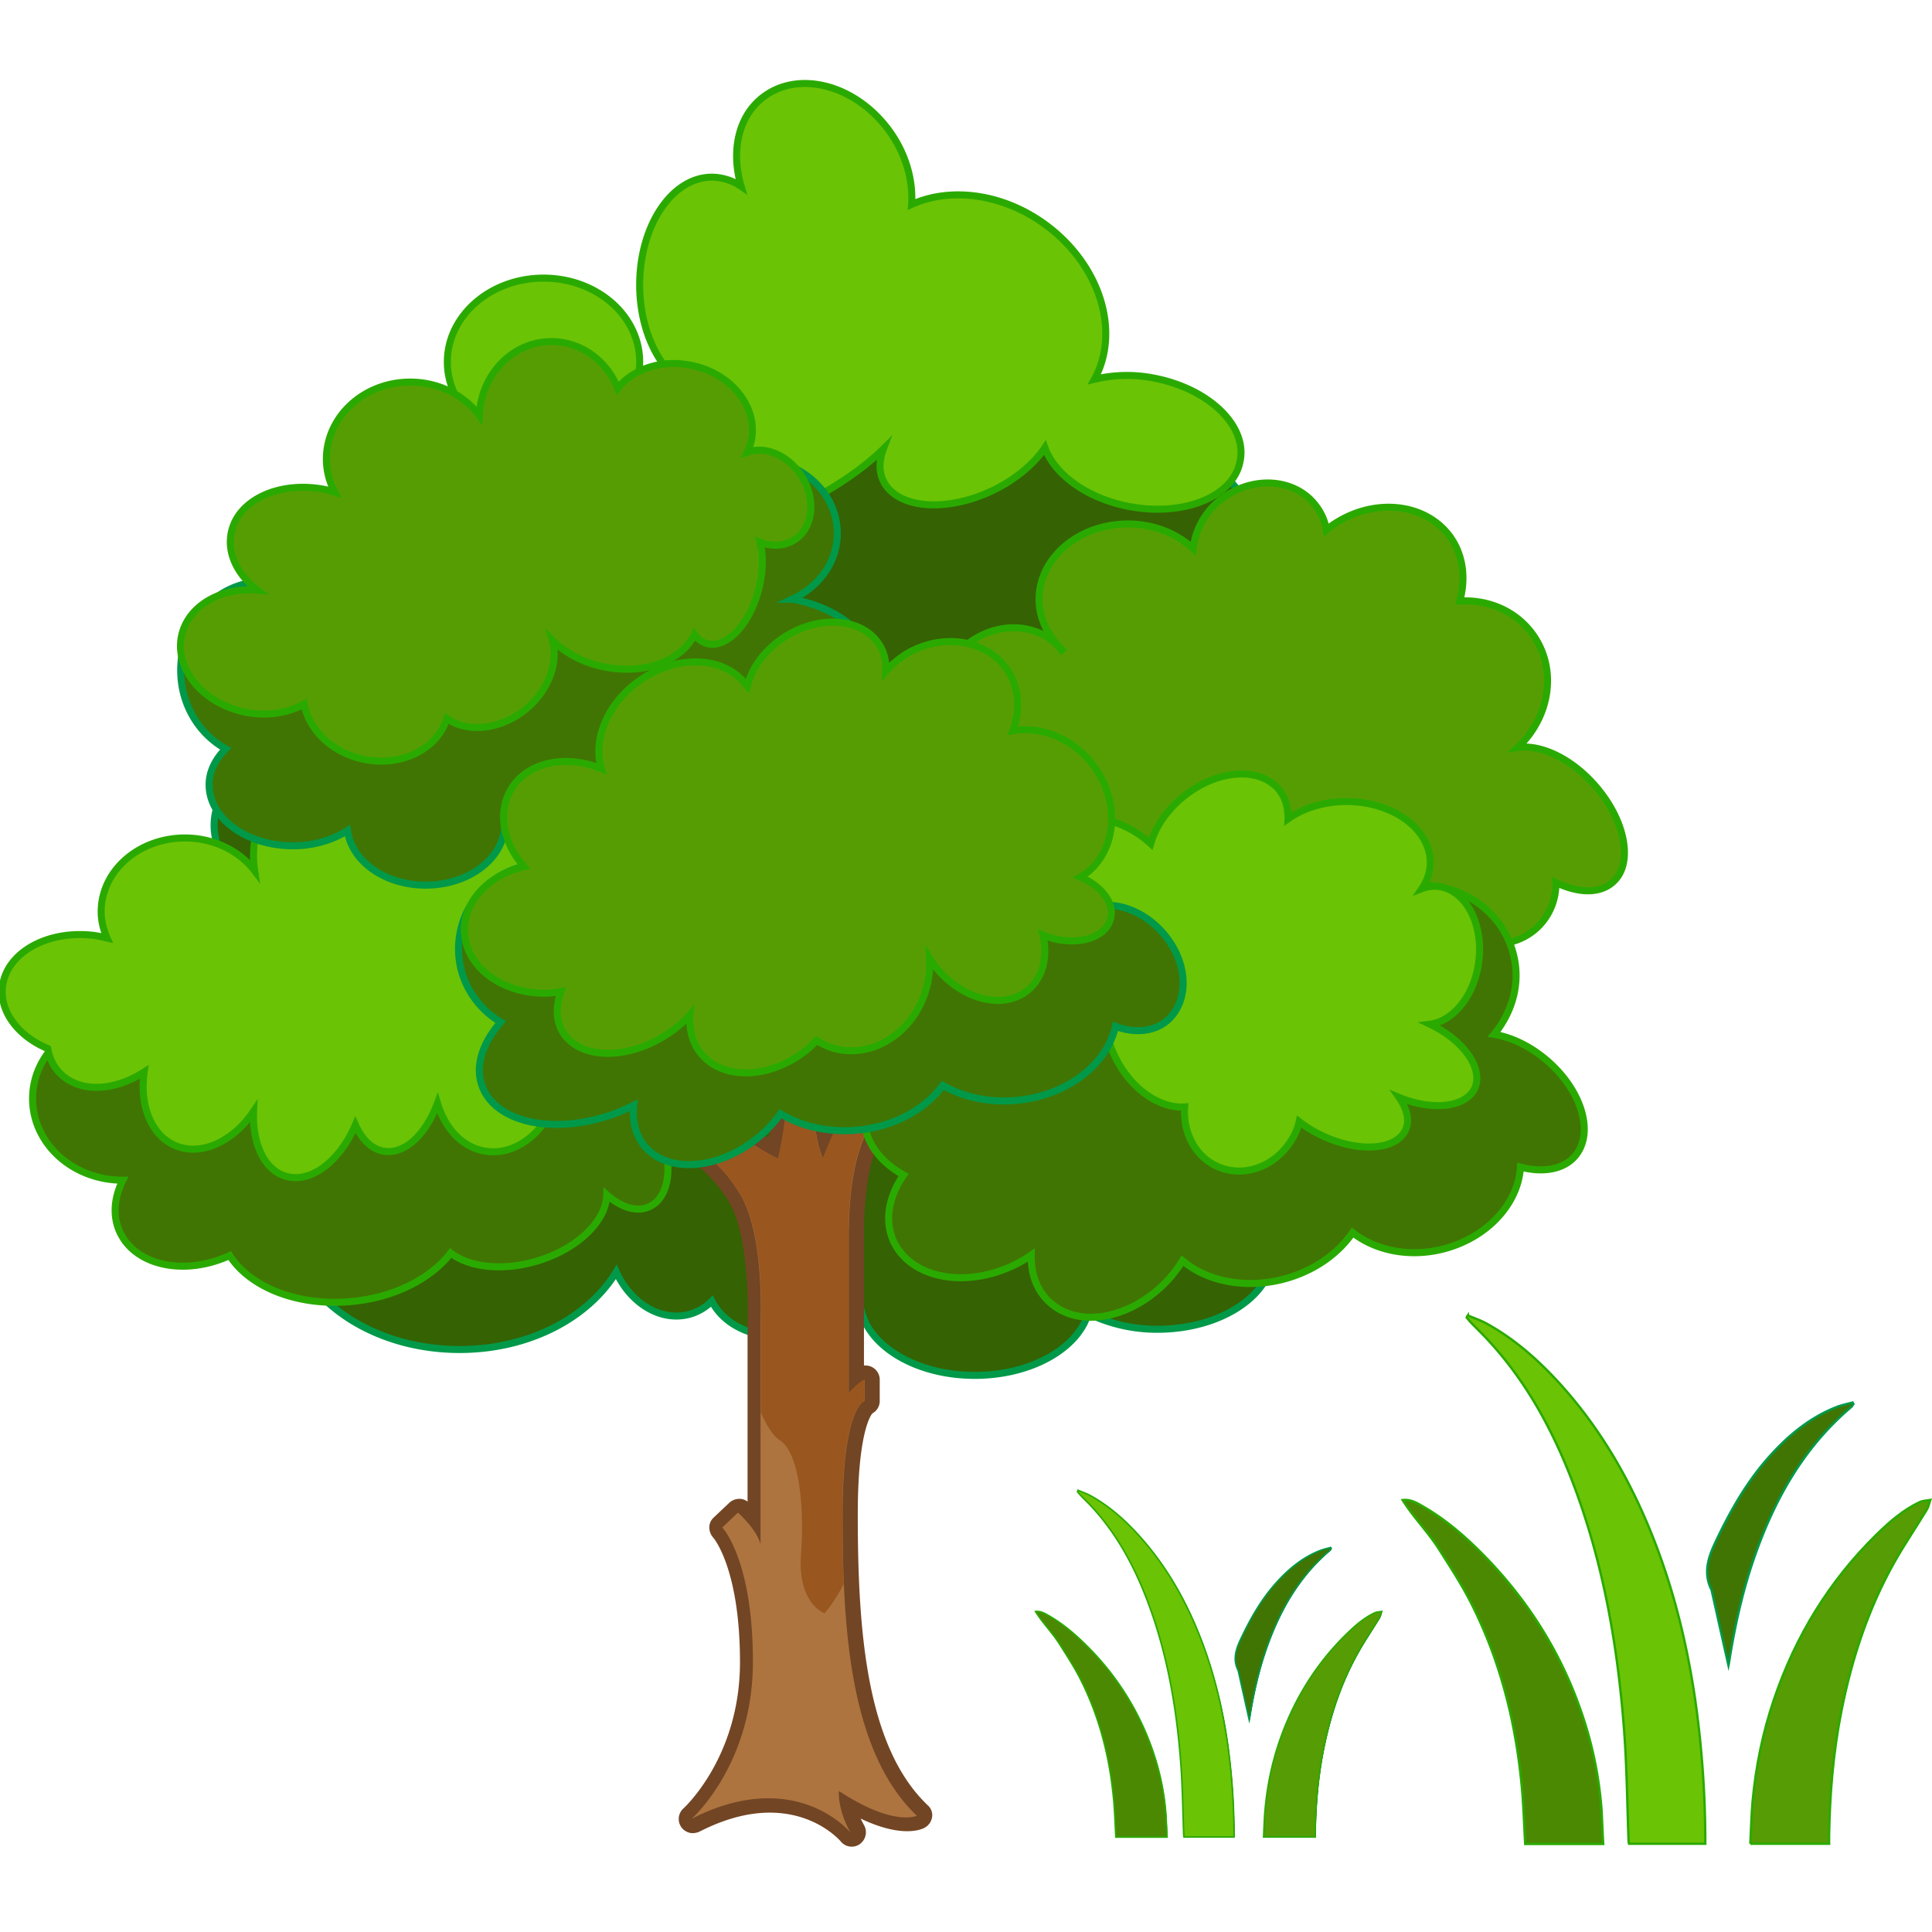 <svg xmlns="http://www.w3.org/2000/svg" viewBox="0 0 64 64"><path d="M38.345 38.948c-1.471 0-2.738.558-3.381 1.369l-5.645-4.201-3.568-.904-3.577 1.35-2.095 1.352c-1.016-1.258-2.804-2.096-4.854-2.096-3.167 0-5.738 1.993-5.738 4.443 0 2.45 2.571 4.443 5.738 4.443 2.301 0 4.267-1.052 5.189-2.57.484 1.061 1.5 1.667 2.45 1.397a1.7 1.7 0 0 0 .717-.429c.578 1.127 2.254 1.518 3.847.866.41-.167.773-.39 1.08-.642.234 1.257 1.826 2.235 3.783 2.235 1.863 0 3.409-.885 3.754-2.05a5.223 5.223 0 0 0 2.291.523c2.115 0 3.829-1.137 3.829-2.543.009-1.398-1.705-2.543-3.82-2.543zm2.739-20.522c.177-.298.289-.652.289-1.024 0-1.137-.95-2.059-2.124-2.059-.447 0-.866.14-1.211.373l-3.624-3.037-7.135.95-6.735 4.835-10.07 7.228a2.159 2.159 0 0 0-1.257-.41c-1.174 0-2.124.922-2.124 2.059 0 1.136.95 2.059 2.124 2.059.298 0 .578-.066.839-.168l.614 1.928 8.71-1.127 1.22-3.754 14.27-2.71 6.96-4.472z" stroke-width=".233" fill="#356202" stroke="#009949" stroke-miterlimit="10"/><path d="M28.183 60.931a.23.23 0 0 1-.177-.084c-.01-.01-.885-1.043-2.534-1.043-.764 0-1.584.223-2.44.652a.212.212 0 0 1-.103.028.243.243 0 0 1-.196-.103.24.24 0 0 1 .038-.307c.018-.019 1.956-1.76 1.956-5.02 0-3.242-.941-4.276-.95-4.286-.084-.093-.084-.242.009-.326l.522-.493a.218.218 0 0 1 .158-.066c.056 0 .112.019.158.056.038.028.187.177.354.373v-6.52c0-.038.121-2.786-.624-4.062-.512-.876-1.108-1.332-1.928-1.947-.391-.298-.838-.633-1.332-1.062-.335-.289-.531-.512-.447-.736.028-.074.112-.205.354-.205.55 0 2.226.736 2.412.82.485.345 1.63 1.137 2.217 1.463.205-.96.28-2.003.066-2.17-.075-.066-.112-.169-.075-.262a.241.241 0 0 1 .224-.158h1.183c.065 0 .13.028.177.074a.216.216 0 0 1 .055.187c0 .01-.12 1.034.056 1.956.392-.913 1.006-2.133 1.481-2.217h.038c.037 0 .084.01.111.028l1.286.736c.093.056.14.167.102.28a.232.232 0 0 1-.223.158h-.028c-.196 0-1.723.13-1.723 4.294v4.648c.065-.046.13-.093.195-.121a.332.332 0 0 1 .093-.019.23.23 0 0 1 .233.233v.699a.23.23 0 0 1-.167.223c.009 0-.55.41-.55 3.53 0 3.922.289 7.816 2.394 9.819.056.056.084.13.075.205a.24.24 0 0 1-.122.177c-.028.01-.177.084-.465.084-.382 0-1.016-.121-1.938-.662.047.215.13.494.317.82a.238.238 0 0 1-.075.307c-.074.01-.12.019-.167.019" fill="#ad7440"/><path d="M28.816 35.697l1.286.735h-.047c-.298 0-1.938.196-1.938 4.528v5.197s.317-.363.522-.447v.699s-.726.205-.726 3.754.176 7.815 2.459 9.986c0 0-.112.055-.364.055-.382 0-1.099-.14-2.217-.875 0 0-.065.568.382 1.378 0 0-.922-1.136-2.72-1.136-.717 0-1.565.177-2.543.68 0 0 2.031-1.788 2.031-5.198s-1.015-4.452-1.015-4.452l.521-.494s.652.587.746 1.062v-7.387s.14-2.822-.653-4.182c-.791-1.36-1.77-1.742-3.316-3.074-.456-.392-.456-.531-.242-.531.512 0 2.32.8 2.32.8s1.928 1.38 2.477 1.584c0 0 .56-2.282.047-2.692h1.183s-.205 1.602.251 2.692c0 0 1.016-2.59 1.556-2.682m-1.798-.466h-1.183a.458.458 0 0 0-.438.317.465.465 0 0 0 .15.521c.093.15.055.857-.084 1.621-.55-.335-1.36-.885-1.873-1.258a.377.377 0 0 0-.084-.046c-.447-.196-1.937-.838-2.505-.838-.4 0-.54.27-.568.353-.159.42.242.764.512.997.503.438.95.773 1.35 1.071.802.606 1.38 1.044 1.873 1.882.587 1.015.624 3.177.596 3.922v5.97a.44.44 0 0 0-.28-.092.5.5 0 0 0-.325.13l-.522.494a.437.437 0 0 0-.14.326c0 .12.047.242.13.335 0 0 .886 1.006.886 4.127 0 3.139-1.854 4.825-1.873 4.843a.47.47 0 0 0 .308.82.61.61 0 0 0 .214-.046c.82-.42 1.602-.634 2.338-.634 1.556 0 2.347.95 2.357.96a.464.464 0 0 0 .624.083c.195-.14.26-.4.149-.614a5.774 5.774 0 0 1-.121-.233c.698.335 1.21.419 1.537.419.326 0 .512-.075.577-.112a.484.484 0 0 0 .252-.345.435.435 0 0 0-.14-.4c-2.04-1.938-2.32-5.775-2.32-9.641 0-2.636.41-3.26.485-3.344a.463.463 0 0 0 .242-.41V45.7a.47.47 0 0 0-.466-.466h-.056V40.95c0-2.142.41-3.148.764-3.605.326-.437.652-.456.708-.456.028.01.056.01.084.01a.447.447 0 0 0 .42-.308.484.484 0 0 0-.224-.568l-1.286-.736a.515.515 0 0 0-.233-.066c-.028 0-.046 0-.074.01-.159.028-.578.093-1.304 1.574-.019-.42.009-.801.028-1.015.009-.028.009-.066.009-.103a.511.511 0 0 0-.494-.456z" fill="#724524"/><path d="M21.234 36.535c1.537 1.332 2.524 1.714 3.316 3.074.792 1.35.652 4.182.652 4.182v3c.177.4.391.764.624.913.643.41.829 2.17.708 3.79-.121 1.631.782 1.948.782 1.948s.317-.354.634-.969a48.367 48.367 0 0 1-.047-2.3c0-3.55.727-3.755.727-3.755v-.717c-.205.093-.522.447-.522.447V40.95c0-4.77 1.984-4.527 1.984-4.527l-1.285-.736c-.54.093-1.556 2.692-1.556 2.692-.447-1.08-.251-2.692-.251-2.692h-1.183c.512.41-.047 2.692-.047 2.692-.55-.205-2.478-1.583-2.478-1.583s-3.595-1.602-2.058-.261" fill="#99561f"/><g stroke-width=".233" stroke-miterlimit="10"><g stroke="#2aaa00"><path d="M52.818 26.002c-.792-.894-1.798-1.35-2.543-1.239 1.08-1.015 1.323-2.608.494-3.754-.559-.773-1.472-1.155-2.413-1.1.205-.735.121-1.508-.316-2.123-.839-1.164-2.618-1.313-3.96-.345-.055.038-.092.084-.139.121a1.768 1.768 0 0 0-.326-.773c-.661-.922-2.04-1.052-3.083-.307a2.41 2.41 0 0 0-1.006 1.695c-.54-.503-1.304-.82-2.161-.82-1.621 0-2.944 1.118-2.944 2.497 0 .643.298 1.22.764 1.667l-.019.019c-.68-.876-2.021-.997-3.037-.26-1.034.744-1.34 2.104-.68 3.017.457.634 1.249.885 2.04.745l.243 3.149 7.005 2.254h6.278l.652-.344c.084.158.177.307.298.437.773.867 2.077.97 2.916.224.447-.4.67-.96.661-1.528.727.354 1.444.382 1.882-.01.698-.605.428-2.058-.606-3.222z" fill="#569d03"/><path d="M51.225 35.112c-.55-.466-1.164-.754-1.732-.848.605-.736.885-1.695.642-2.645-.41-1.649-2.16-2.636-3.921-2.198-1.51.372-2.515 1.676-2.515 3.074l-8.347.186-2.766 2.021a3.986 3.986 0 0 0-.755-.074c-1.77 0-3.204 1.07-3.204 2.384 0 .783.512 1.472 1.304 1.91-.484.699-.643 1.5-.335 2.189.55 1.202 2.291 1.574 3.912.838a4.09 4.09 0 0 0 .652-.372c-.01.605.177 1.164.596 1.546.96.904 2.72.578 3.931-.717a4.48 4.48 0 0 0 .485-.643c.782.661 2.021.94 3.297.624 1.034-.26 1.854-.848 2.338-1.556.745.587 1.854.83 2.981.55 1.481-.373 2.506-1.509 2.58-2.72.736.196 1.426.084 1.807-.363.653-.764.224-2.19-.95-3.186z" fill="#407503"/><path d="M48.99 31.824c.149-1.258-.457-2.357-1.351-2.46a1.191 1.191 0 0 0-.54.075c.177-.26.28-.559.28-.866 0-1.118-1.249-2.021-2.777-2.021-.754 0-1.443.223-1.937.577.01-.354-.075-.69-.289-.96-.633-.782-2.05-.689-3.167.215-.559.447-.932 1.015-1.09 1.565a3.3 3.3 0 0 0-1.379-.764c-1.378-.391-2.729.065-2.999 1.034-.27.969.615 2.077 2.003 2.468.065.019.14.028.205.047l-.522.913 1.239 1.248c-.168.615-.084 1.397.289 2.143.53 1.061 1.471 1.686 2.291 1.63-.065.875.373 1.695 1.155 2.002.988.392 2.143-.186 2.571-1.285.028-.075.047-.158.065-.233.233.186.513.354.82.494 1.192.54 2.394.447 2.702-.215.149-.316.046-.707-.215-1.08 1.109.456 2.208.335 2.506-.298.298-.652-.363-1.593-1.481-2.124.782-.102 1.49-.969 1.62-2.105z" fill="#6bc305"/></g><g stroke="#2aaa00"><path d="M38.246 12.529a4.596 4.596 0 0 0-1.993.037c.866-1.565.205-3.782-1.621-5.123-1.425-1.043-3.149-1.248-4.434-.67.056-.811-.196-1.715-.783-2.497-1.108-1.472-2.953-1.947-4.117-1.071-.848.633-1.09 1.807-.745 2.971a1.754 1.754 0 0 0-.969-.307c-1.323 0-2.394 1.602-2.394 3.567 0 1.453.587 2.692 1.416 3.251l-.475 1.034-1.397-.316c.28-.42.456-.895.456-1.416 0-1.537-1.425-2.776-3.186-2.776-1.76 0-3.185 1.248-3.185 2.776 0 1.527 1.425 2.776 3.185 2.776a3.42 3.42 0 0 0 1.929-.587l.475.587 1.537.503c-.941.82-1.435 1.62-1.183 2.151.437.923 2.887.68 5.477-.55 1.267-.595 2.329-1.313 3.027-2.002-.14.373-.158.736-.009 1.053.438.922 2.05 1.07 3.596.344.782-.372 1.397-.894 1.76-1.434.317.885 1.388 1.676 2.785 1.947 1.807.344 3.456-.317 3.68-1.49.251-1.175-1.025-2.404-2.832-2.758z" fill="#6bc305"/><path d="M21.786 37.335c-.372-.792-.968-1.341-1.527-1.49l-.522-3.186-9.446.54-3.94 1.481a3.098 3.098 0 0 0-2.291-.987c-1.649 0-2.981 1.21-2.981 2.701 0 1.49 1.332 2.701 2.98 2.701h.01c-.289.569-.345 1.184-.102 1.714.512 1.118 2.142 1.472 3.642.783.652 1.025 2.207 1.677 3.977 1.528 1.463-.121 2.692-.764 3.344-1.612.615.475 1.714.606 2.85.27 1.351-.4 2.302-1.332 2.32-2.198.475.42 1.006.587 1.416.391.699-.326.81-1.509.27-2.636z" fill="#407503"/><path d="M21.19 31.16l-3.66-5.6-4.882 1.09c-.12-.67-.466-1.22-1.024-1.453-1.034-.437-2.348.364-2.944 1.78a3.446 3.446 0 0 0-.242 1.872c-.494-.652-1.35-1.09-2.31-1.09-1.537 0-2.776 1.09-2.776 2.44 0 .308.074.606.195.876-.158-.037-.316-.074-.475-.093-1.527-.168-2.86.587-2.99 1.705-.093.838.531 1.64 1.5 2.049.056.317.186.596.41.82.652.652 1.788.596 2.785-.047-.158 1.1.224 2.096 1.034 2.44.857.364 1.919-.139 2.59-1.136-.047 1.062.354 1.947 1.07 2.152.83.242 1.79-.503 2.302-1.705.214.485.55.82.959.876.69.103 1.379-.568 1.76-1.593.252.848.839 1.481 1.603 1.593 1.164.177 2.3-.922 2.524-2.44a3.245 3.245 0 0 0-.251-1.845z" fill="#6bc305"/></g><path d="M26.247 19.848c.885-.41 1.49-1.23 1.49-2.18 0-1.36-1.22-2.458-2.729-2.458-1.509 0-2.73 1.099-2.73 2.459 0 .112.02.223.038.335l-11.038 3.232c-.373-1.136-1.379-1.965-2.562-1.965-1.509 0-2.73 1.313-2.73 2.934 0 1.137.606 2.105 1.491 2.6-.335.334-.55.744-.55 1.191 0 1.118 1.249 2.022 2.777 2.022.698 0 1.322-.196 1.807-.503.14 1.015 1.239 1.807 2.59 1.807 1.443 0 2.617-.904 2.617-2.021 0-.066-.019-.13-.028-.196l5.18-.708 1.666-2.05a5.186 5.186 0 0 0 1.752.308c2.03 0 3.68-1.1 3.68-2.46-.01-1.117-1.165-2.058-2.72-2.347z" fill="#407503" stroke="#009949"/><path d="M26.564 15.787c-.438-.699-1.202-1.025-1.807-.81a1.77 1.77 0 0 0 .13-.373c.233-1.1-.643-2.217-1.956-2.496-.997-.215-1.956.111-2.469.754-.363-.913-1.21-1.546-2.198-1.546-1.285 0-2.329 1.09-2.385 2.45-.503-.67-1.34-1.109-2.291-1.109-1.537 0-2.776 1.146-2.776 2.553 0 .4.103.763.28 1.099-.094-.028-.187-.065-.28-.084-1.5-.317-2.916.307-3.148 1.406-.15.7.205 1.407.866 1.92-1.22-.103-2.3.521-2.515 1.508-.233 1.1.698 2.227 2.077 2.525.736.158 1.444.037 1.984-.261.159.848.913 1.602 1.956 1.826 1.258.27 2.46-.336 2.767-1.35.68.483 1.77.381 2.608-.299.773-.633 1.1-1.556.885-2.3.41.409.997.744 1.686.884 1.341.289 2.599-.186 3.028-1.071.111.158.251.26.419.307.642.168 1.406-.633 1.704-1.788.15-.578.159-1.137.047-1.574.382.149.782.14 1.108-.056.643-.373.764-1.332.28-2.115z" fill="#569d03" stroke="#2aaa00"/><path d="M38.515 30.896c-.829-.94-2.086-1.192-2.813-.55-.047.047-.084.094-.13.14l-.522-.493-3.316-1.37-8.29.233-3.308.848a2.745 2.745 0 0 0-2.17-1.071c-1.537 0-2.776 1.257-2.776 2.803 0 1.034.568 1.929 1.397 2.422-.596.68-.866 1.453-.614 2.124.456 1.23 2.43 1.63 4.406.904a9.44 9.44 0 0 0 .614-.27c-.055.503.056.968.345 1.332.755.931 2.44.82 3.763-.252a4.06 4.06 0 0 0 .755-.801c.69.42 1.602.633 2.57.54 1.212-.12 2.236-.698 2.805-1.48.68.39 1.546.586 2.478.493 1.676-.168 2.971-1.211 3.241-2.45.634.242 1.286.186 1.733-.205.745-.68.661-1.956-.168-2.897z" fill="#407503" stroke="#009949"/><path d="M35.786 29.052c.084-.047.167-.093.242-.159 1.025-.847 1.062-2.477.102-3.651-.68-.83-1.686-1.183-2.58-1.034.242-.643.224-1.35-.13-1.938-.662-1.08-2.199-1.341-3.428-.586a3.174 3.174 0 0 0-.652.558c.018-.316-.038-.614-.205-.875-.54-.876-1.928-1.016-3.093-.298-.69.428-1.146 1.052-1.285 1.676-.01-.009-.01-.018-.019-.027-.708-.988-2.3-1.062-3.568-.159-1.061.755-1.537 1.956-1.248 2.906-1.201-.493-2.496-.214-3.018.727-.428.773-.214 1.76.457 2.515-1.174.28-2.012 1.155-1.975 2.161.046 1.183 1.295 2.087 2.776 2.03.14-.008.28-.027.419-.055-.168.484-.168.969.065 1.35.54.876 2.04.941 3.353.131.336-.205.625-.447.857-.708-.037.466.075.913.354 1.267.727.913 2.292.866 3.494-.093.13-.103.242-.214.344-.326.205.13.42.233.67.289 1.324.298 2.674-.671 3.01-2.18.065-.289.074-.568.065-.839.074.122.149.233.242.345.876 1.053 2.226 1.379 3.018.717.494-.41.662-1.108.494-1.825.102.046.205.074.317.111.903.243 1.76-.037 1.918-.633.159-.512-.279-1.09-.996-1.397z" fill="#569d03" stroke="#2aaa00"/></g><path d="M48.638 43.59l-.038.065c.047.056.09.112.14.165.163.169.335.331.494.503 1.299 1.38 2.195 3.006 2.866 4.758 1.02 2.663 1.505 5.441 1.717 8.27.09 1.204.1 2.419.147 3.627 0 .037.012.075.015.11h2.526v-.15a33.567 33.567 0 0 0-.337-4.649c-.247-1.667-.63-3.297-1.215-4.88-.783-2.125-1.867-4.073-3.424-5.734-.668-.712-1.402-1.343-2.257-1.814-.2-.11-.422-.181-.634-.272m9.36 17.501h2.615v-.271c.022-1.39.138-2.772.41-4.137.343-1.726.886-3.38 1.75-4.917.335-.593.719-1.158 1.074-1.742.057-.096.078-.215.116-.321-.119.022-.247.022-.353.072-.546.262-.999.652-1.423 1.07-1.574 1.543-2.688 3.372-3.397 5.454a14.475 14.475 0 0 0-.712 3.39c-.047.46-.056.925-.08 1.402m-4.874.006c-.019-.374-.031-.727-.056-1.083a12.817 12.817 0 0 0-.709-3.387c-.709-2.017-1.845-3.759-3.362-5.257-.568-.562-1.18-1.074-1.88-1.47-.19-.11-.384-.222-.64-.194.363.584.853 1.07 1.215 1.645.365.58.743 1.158 1.055 1.77.31.612.578 1.249.802 1.898.225.646.406 1.315.547 1.986.143.67.24 1.355.312 2.038.072.68.087 1.368.128 2.054h2.588m4.149-5.915c.01-.044.019-.1.028-.153.187-1.187.45-2.351.849-3.487.668-1.899 1.633-3.6 3.19-4.92.032-.025.047-.066.072-.1l-.028-.047c-.175.05-.353.08-.518.147-.899.35-1.617.952-2.25 1.657-.763.85-1.309 1.836-1.793 2.863-.24.512-.38 1.008-.106 1.548.006.01.003.022.006.035.184.82.369 1.639.55 2.457"/><path d="M48.623 43.576c.212.09.434.162.633.275.859.474 1.592 1.105 2.257 1.813 1.558 1.661 2.641 3.612 3.425 5.735.584 1.583.968 3.213 1.214 4.88a33.62 33.62 0 0 1 .338 4.648v.15h-2.526c-.006-.031-.016-.069-.016-.11-.046-1.21-.056-2.422-.146-3.627-.213-2.828-.696-5.61-1.717-8.27-.675-1.754-1.567-3.38-2.866-4.757-.162-.172-.331-.334-.493-.503-.05-.053-.094-.11-.14-.165a.295.295 0 0 1 .037-.07z" fill="#6bc305" stroke="#2aaa00" stroke-width=".078" stroke-miterlimit="10"/><path d="M57.982 61.077c.025-.478.034-.943.075-1.402.106-1.158.337-2.288.712-3.39.708-2.082 1.823-3.912 3.396-5.454.428-.418.877-.812 1.424-1.07.106-.05.234-.05.352-.073-.037.11-.056.228-.115.322-.353.584-.74 1.149-1.074 1.742-.865 1.54-1.408 3.194-1.751 4.917-.272 1.364-.387 2.747-.41 4.136v.272h-2.61z" fill="#569c04" stroke="#2aaa00" stroke-width=".078" stroke-miterlimit="10"/><path d="M53.109 61.083h-2.585c-.04-.687-.056-1.373-.128-2.054a19.47 19.47 0 0 0-.312-2.039 16.668 16.668 0 0 0-.547-1.985 15.094 15.094 0 0 0-.802-1.898c-.31-.612-.687-1.19-1.055-1.77-.362-.578-.852-1.062-1.215-1.645.256-.029.45.084.64.193.7.397 1.312.909 1.88 1.47 1.517 1.499 2.653 3.244 3.362 5.258A12.72 12.72 0 0 1 53.056 60c.018.356.03.712.053 1.083z" fill="#4b8903" stroke="#2aaa00" stroke-width=".078" stroke-miterlimit="10"/><path d="M57.258 55.167c-.185-.818-.366-1.636-.55-2.457-.003-.012-.003-.025-.006-.034-.275-.537-.131-1.036.106-1.548.484-1.027 1.03-2.01 1.792-2.863.634-.709 1.352-1.311 2.25-1.658.166-.065.347-.1.52-.147.008.016.018.032.027.047-.025.035-.04.075-.072.1-1.557 1.32-2.522 3.022-3.19 4.92-.4 1.133-.662 2.301-.85 3.487a3.61 3.61 0 0 1-.027.153z" fill="#407503" stroke="#009949" stroke-width=".078" stroke-miterlimit="10"/><g><path d="M35.734 49.386l-.024.043c.03.037.06.074.092.108.106.111.22.217.324.33.852.905 1.44 1.973 1.88 3.122.67 1.747.987 3.57 1.126 5.425.06.791.066 1.588.097 2.38 0 .025.008.05.01.072h1.657v-.098a22.055 22.055 0 0 0-.221-3.05 15.953 15.953 0 0 0-.797-3.201c-.514-1.395-1.225-2.673-2.247-3.763-.438-.467-.92-.88-1.48-1.19-.132-.072-.277-.119-.417-.178m6.141 11.482h1.716v-.178c.015-.911.09-1.819.269-2.714.225-1.133.581-2.218 1.149-3.226.219-.389.47-.76.704-1.143.037-.063.052-.141.076-.21-.078.014-.162.014-.231.046-.359.172-.656.428-.934.703-1.033 1.012-1.764 2.212-2.229 3.578a9.497 9.497 0 0 0-.467 2.225c-.03.3-.037.606-.053.92m-3.197.003c-.013-.246-.02-.477-.037-.71a8.41 8.41 0 0 0-.465-2.223 8.986 8.986 0 0 0-2.206-3.45 5.925 5.925 0 0 0-1.233-.964c-.125-.072-.252-.145-.42-.127.238.383.56.703.797 1.08.24.38.487.76.692 1.16a10.466 10.466 0 0 1 .885 2.549c.094.44.158.889.205 1.337.047.447.057.898.084 1.348h1.698m2.722-3.881l.018-.1c.123-.779.295-1.543.557-2.289.439-1.245 1.072-2.361 2.094-3.228.02-.016.03-.043.047-.065l-.019-.03c-.114.032-.231.052-.34.095-.59.23-1.06.625-1.476 1.088-.5.557-.859 1.204-1.176 1.878-.158.336-.25.662-.07 1.016.004.006.002.015.004.023.121.538.242 1.075.36 1.612"/><path d="M35.717 49.37c.14.06.285.107.416.181.563.311 1.045.725 1.481 1.19 1.022 1.09 1.733 2.37 2.247 3.763.383 1.038.635 2.107.797 3.201a21.77 21.77 0 0 1 .22 3.05v.098h-1.656c-.004-.02-.01-.045-.01-.071-.031-.795-.037-1.59-.097-2.38-.139-1.856-.456-3.681-1.126-5.426-.443-1.151-1.028-2.219-1.88-3.122-.107-.112-.218-.219-.324-.33-.033-.034-.062-.071-.092-.108a.191.191 0 0 1 .024-.045z" fill="#6bc305" stroke="#2aaa00" stroke-width=".051" stroke-miterlimit="10"/><path d="M41.858 60.853c.016-.313.022-.618.05-.92.069-.76.22-1.5.466-2.224.465-1.366 1.196-2.566 2.229-3.578.28-.275.575-.533.934-.703.07-.032.153-.032.231-.047-.025.072-.037.15-.076.211-.231.383-.485.754-.704 1.143-.568 1.01-.924 2.095-1.15 3.226a15.085 15.085 0 0 0-.268 2.714v.178h-1.712z" fill="#569c04" stroke="#2aaa00" stroke-width=".051" stroke-miterlimit="10"/><path d="M38.66 60.857h-1.695c-.027-.45-.037-.9-.084-1.347-.047-.449-.11-.898-.205-1.338-.094-.44-.211-.879-.359-1.303a9.904 9.904 0 0 0-.526-1.245c-.203-.401-.45-.78-.692-1.161-.238-.38-.56-.697-.797-1.08.168-.018.295.056.42.127.459.26.86.596 1.233.965a9.002 9.002 0 0 1 2.206 3.45c.254.72.414 1.46.465 2.222.012.233.02.467.035.71z" fill="#4b8903" stroke="#2aaa00" stroke-width=".051" stroke-miterlimit="10"/><path d="M41.383 56.976c-.121-.537-.24-1.073-.36-1.612-.003-.008-.003-.016-.005-.023-.18-.352-.086-.68.07-1.016.317-.673.676-1.319 1.175-1.878.416-.465.887-.86 1.477-1.087.109-.043.228-.066.34-.097l.019.031c-.017.023-.027.05-.047.066-1.022.866-1.655 1.982-2.094 3.228-.262.743-.434 1.51-.557 2.288a2.276 2.276 0 0 1-.018.1z" fill="#407503" stroke="#009949" stroke-width=".051" stroke-miterlimit="10"/></g></svg>
